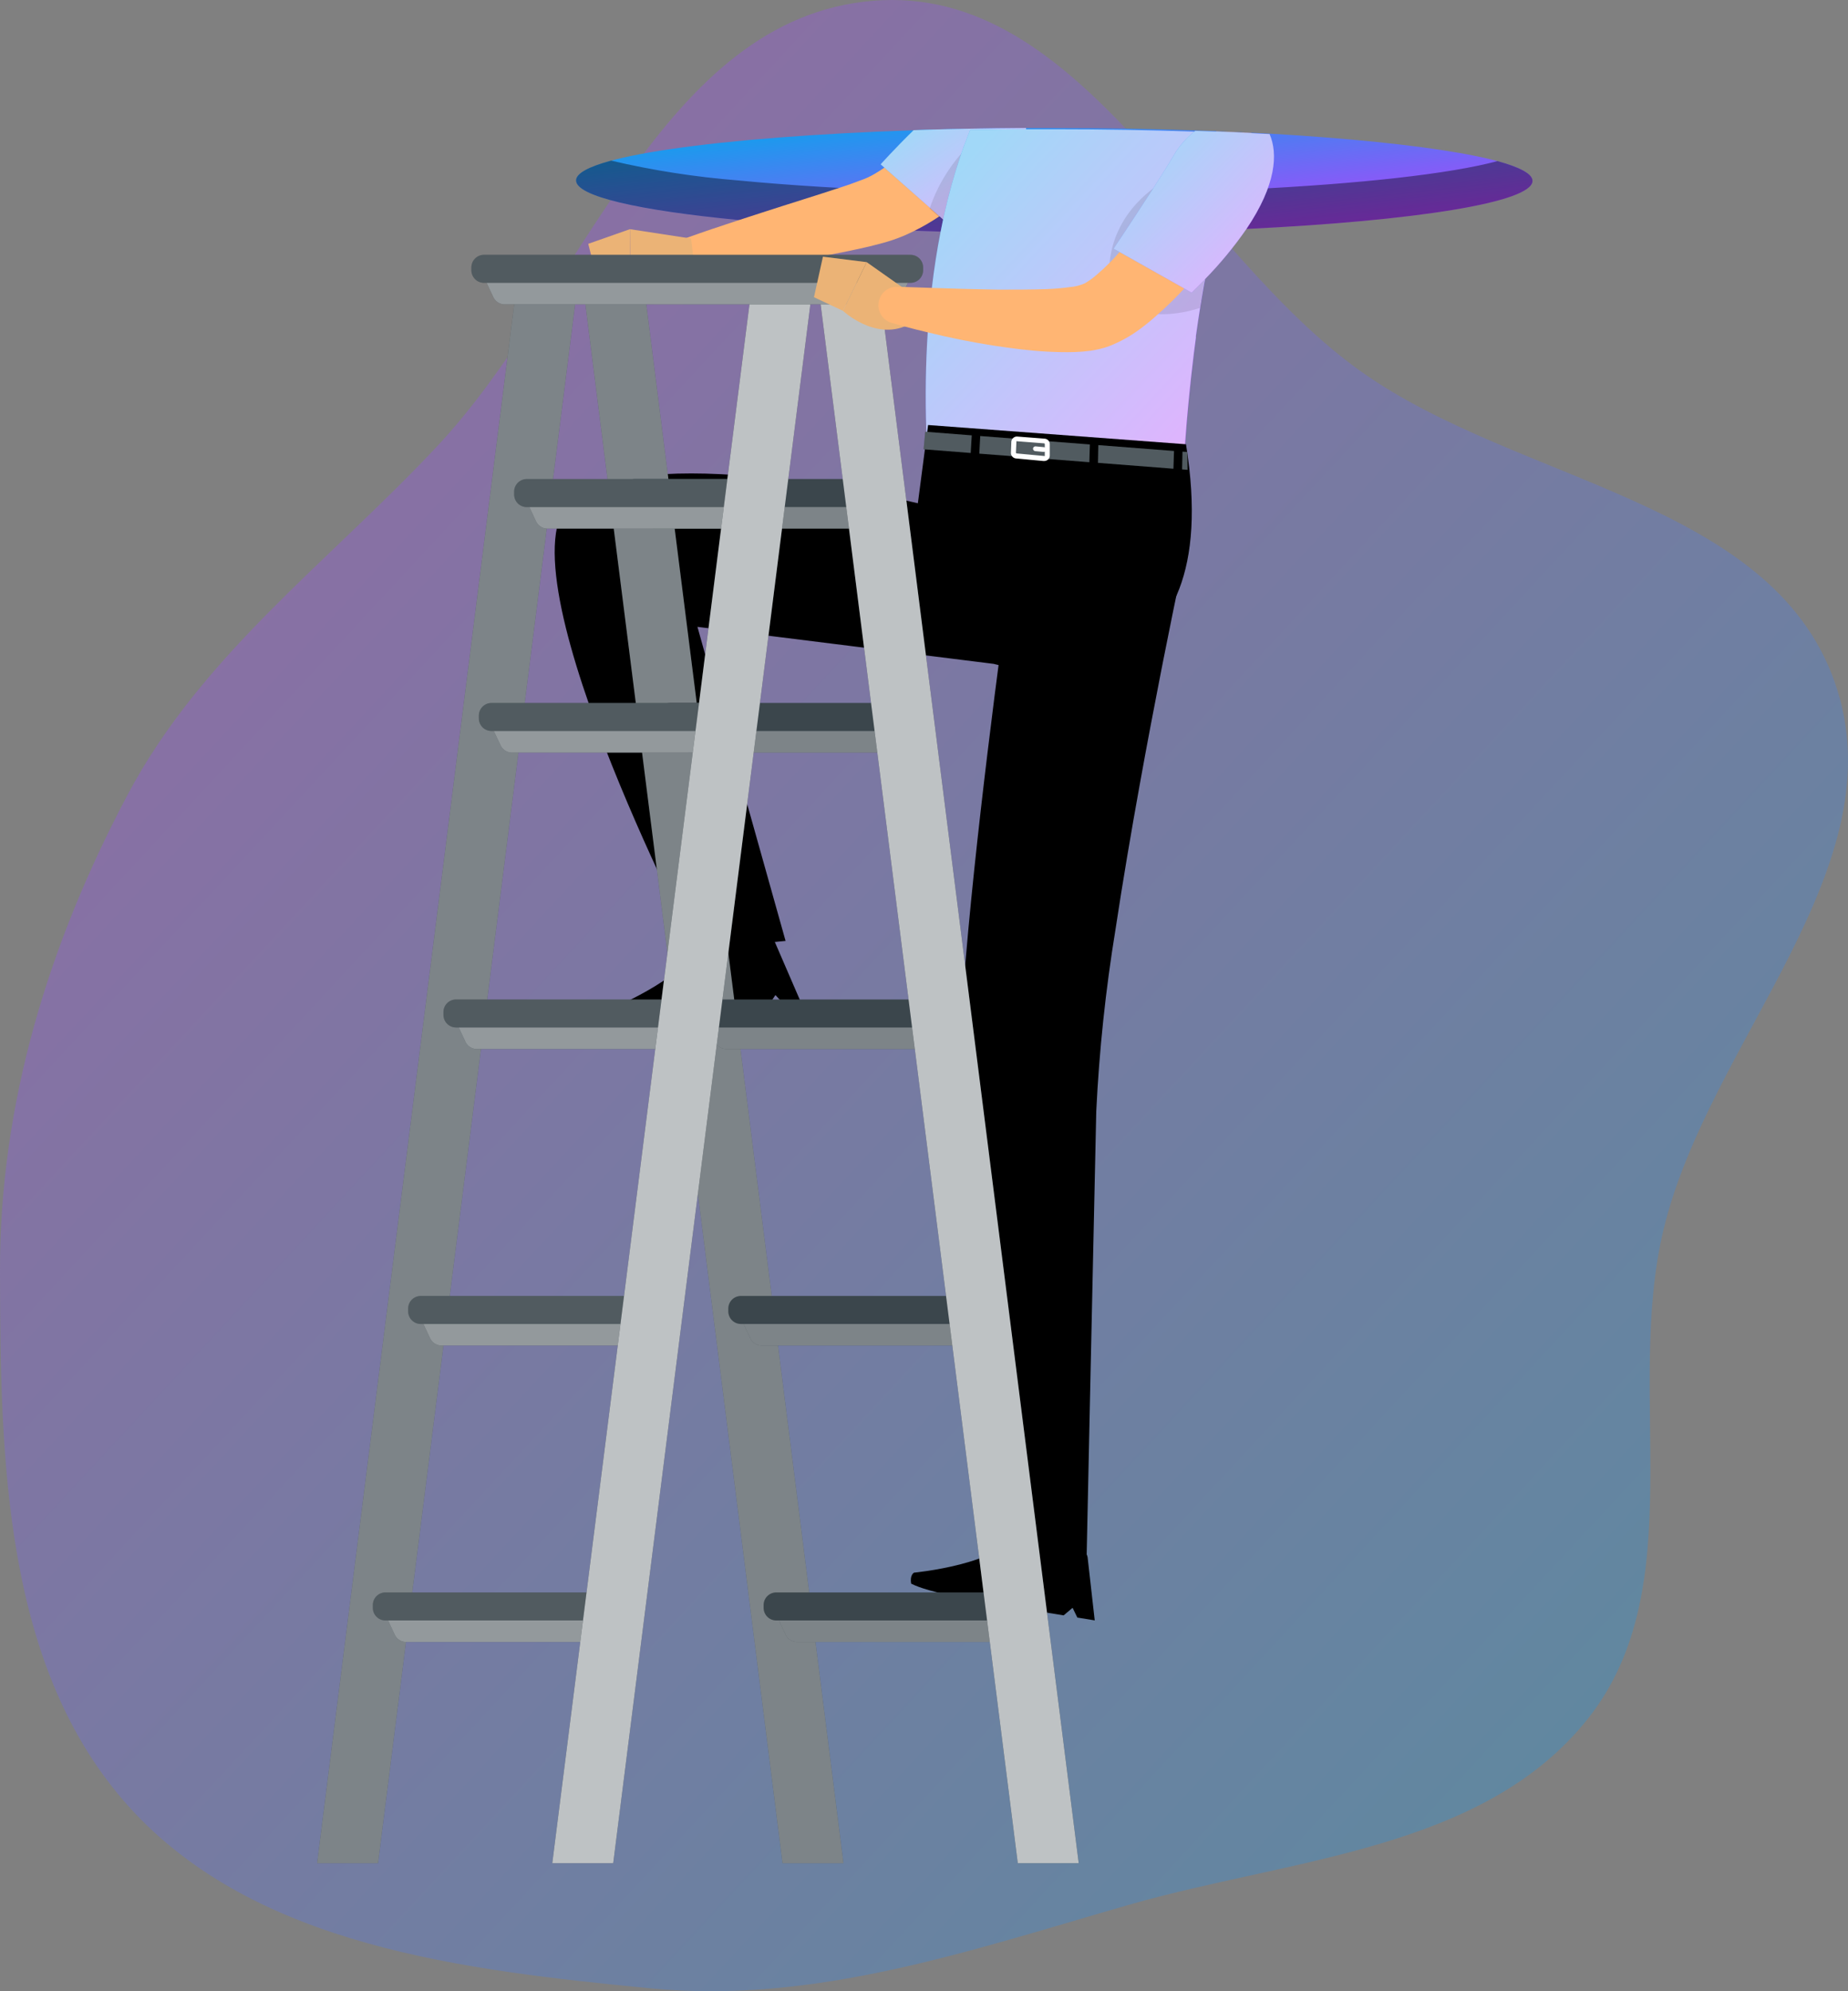 <svg width="260" height="280" viewBox="0 0 260 280" fill="none" xmlns="http://www.w3.org/2000/svg">
<rect x="0" y="0" width="260" height="280" fill="#808080" stroke="none"/>
<path opacity="0.3" d="M91.498 279.593C65.23 277.031 35.944 273.692 18.221 254.146C0.476 234.576 0.054 205.095 0 178.685C-0.047 155.124 6.895 132.612 17.933 111.794C28.366 92.116 46.165 79.08 61.419 62.846C81.88 41.071 93.087 2.523 122.878 0.107C152.136 -2.265 167.615 35.328 191.564 52.293C213.659 67.944 249.148 70.381 258.13 95.915C267.248 121.835 240.39 146.266 234.025 172.995C228.55 195.988 238.114 223.129 223.425 241.652C208.686 260.238 181.601 261.3 158.798 267.858C136.461 274.282 114.631 281.849 91.498 279.593Z" fill="url(#paint0_linear_2413_2015)"/>
<path d="M215.613 25.433C215.613 28.455 199.086 31.05 175.414 32.191L173.514 32.283L170.956 32.385C167.406 32.524 163.717 32.626 159.917 32.709H158.211H157.284C154.365 32.756 151.38 32.774 148.349 32.774C142.862 32.774 137.533 32.7 132.426 32.571L128.718 32.45C119.403 32.144 110.95 31.616 103.831 30.93C89.863 29.577 81.049 27.602 81.049 25.369C81.049 22.041 101.069 19.242 128.607 18.315L130.766 18.241C132.688 18.185 134.638 18.139 136.615 18.102C138.997 18.056 141.425 18.028 143.882 18.009H148.359C155.292 18.009 161.984 18.12 168.277 18.343L171.262 18.445L175.145 18.612L176.156 18.667L178.742 18.797C200.551 20.076 215.613 22.551 215.613 25.433Z" fill="url(#paint1_linear_2413_2015)"/>
<path opacity="0.4" d="M215.613 25.433C215.613 28.455 199.086 31.05 175.414 32.191L173.514 32.283L170.956 32.385C167.406 32.524 163.717 32.626 159.917 32.709H158.211H157.284C154.365 32.756 151.38 32.774 148.349 32.774C142.862 32.774 137.533 32.7 132.426 32.571L128.718 32.45C119.403 32.144 110.95 31.616 103.831 30.93C89.863 29.577 81.049 27.602 81.049 25.369C81.049 24.386 82.801 23.441 85.98 22.588C91.852 23.964 97.819 24.893 103.831 25.369C110.95 26.055 119.403 26.583 128.718 26.889L132.426 27.009C137.533 27.139 142.862 27.213 148.349 27.213C151.38 27.213 154.365 27.213 157.284 27.148H158.211H159.917C163.717 27.065 167.406 26.963 170.956 26.824L173.514 26.722L175.414 26.629C191.384 25.86 204.092 24.433 210.682 22.653C213.814 23.515 215.613 24.442 215.613 25.433Z" fill="black"/>
<path d="M143.779 18.074C143.712 19.178 143.297 20.233 142.593 21.087C141.823 22.013 141.165 22.718 140.415 23.487C139.97 23.941 139.488 24.414 139.071 24.822C138.774 25.128 138.468 25.415 138.144 25.693C136.574 27.143 134.915 28.493 133.176 29.734L132.87 29.947L132.063 30.485C130.953 31.227 129.795 31.896 128.597 32.487C128.152 32.709 127.67 32.923 127.225 33.127C126.115 33.594 124.972 33.978 123.805 34.276C122.767 34.554 121.775 34.795 120.793 34.999C119.412 35.305 118.012 35.583 116.687 35.833C114.156 36.324 111.635 36.76 109.096 37.131C106.936 37.455 104.776 37.761 102.607 38.057C100.865 38.271 99.122 38.456 97.361 38.604C97.167 38.628 96.971 38.628 96.777 38.604C96.19 38.524 95.648 38.246 95.241 37.817C94.833 37.387 94.584 36.831 94.534 36.241C94.525 36.124 94.525 36.006 94.534 35.889C94.558 35.376 94.734 34.882 95.039 34.469C95.344 34.056 95.766 33.744 96.249 33.572L96.472 33.497C98.872 32.635 101.282 31.82 103.701 31.032L107.362 29.845C111.07 28.64 114.777 27.51 118.383 26.314C119.31 26.017 120.172 25.712 120.997 25.387C121.707 25.152 122.391 24.841 123.036 24.46C123.453 24.219 123.87 23.951 124.296 23.663C125.231 23.035 126.131 22.358 126.993 21.633C128.217 20.623 129.44 19.511 130.636 18.352C132.558 18.297 134.507 18.25 136.485 18.213C138.895 18.12 141.323 18.093 143.779 18.074Z" fill="#FFB573"/>
<path d="M143.893 21.819C143.828 22.013 143.754 22.199 143.68 22.384C143.606 22.57 143.522 22.755 143.43 22.94C143.348 23.122 143.255 23.299 143.152 23.469L142.846 23.997V24.043C142.636 24.371 142.413 24.68 142.178 24.97C141.928 25.294 141.669 25.61 141.391 25.897L141.131 26.184C140.728 26.616 140.301 27.024 139.852 27.408C139.704 27.547 139.546 27.677 139.389 27.797C139.334 27.852 139.276 27.901 139.212 27.945C137.823 29.054 136.333 30.032 134.763 30.865L134.198 31.152L133.642 31.43L133.429 31.523L132.752 30.93L132.177 30.411L130.88 29.262L124.392 23.543L123.9 23.107C123.9 23.107 125.884 20.892 128.535 18.306L130.694 18.232C132.616 18.176 134.566 18.13 136.543 18.093C138.925 18.046 141.353 18.018 143.81 18H144.347C144.48 19.291 144.325 20.595 143.893 21.819Z" fill="url(#paint2_linear_2413_2015)"/>
<path opacity="0.6" d="M143.902 21.819C143.838 22.011 143.764 22.2 143.68 22.384C143.606 22.57 143.522 22.755 143.43 22.94C143.348 23.122 143.255 23.299 143.152 23.469L142.846 23.997V24.043C142.636 24.371 142.413 24.68 142.178 24.97C141.928 25.294 141.669 25.61 141.391 25.897L141.131 26.184C140.728 26.616 140.301 27.024 139.852 27.408C139.704 27.547 139.546 27.677 139.389 27.797C139.334 27.852 139.276 27.901 139.212 27.945C137.823 29.054 136.333 30.032 134.763 30.865L134.198 31.152L133.642 31.43L133.429 31.523L132.752 30.93L132.177 30.411L130.88 29.262L124.392 23.543L123.9 23.107C123.9 23.107 125.884 20.892 128.535 18.306L130.694 18.232C132.616 18.176 134.566 18.13 136.543 18.093C138.925 18.046 141.353 18.018 143.81 18H144.357C144.49 19.291 144.335 20.595 143.902 21.819Z" fill="white"/>
<path opacity="0.1" d="M139.146 28.01C137.361 29.437 135.409 30.641 133.334 31.597L130.785 29.345C132.124 25.369 134.536 21.84 137.755 19.149C138.914 21.3 139.285 25.795 139.146 28.01Z" fill="black"/>
<path d="M97.23 33.544L88.629 32.227L88.694 39.846C88.694 39.846 94.589 41.617 97.712 37.613L97.23 33.544Z" fill="#EBB376"/>
<path d="M82.764 34.285L84.182 39.948L88.686 39.846L88.621 32.227L82.764 34.285Z" fill="#EBB376"/>
<path d="M175.045 18.658C174.971 18.853 174.887 19.047 174.813 19.251C174.591 19.817 174.377 20.391 174.174 20.966C174.044 21.318 173.923 21.67 173.803 22.032C173.682 22.393 173.553 22.755 173.441 23.116C173.098 24.192 172.765 25.276 172.44 26.379C172.429 26.439 172.414 26.498 172.394 26.555C172.042 27.779 171.727 29.03 171.421 30.263V30.411C171.263 31.06 171.096 31.709 170.948 32.367C170.874 32.663 170.809 32.95 170.744 33.247C170.494 34.387 170.253 35.536 170.03 36.676C169.947 37.103 169.864 37.529 169.789 37.946C169.715 38.363 169.613 38.873 169.539 39.272C169.539 39.364 169.539 39.457 169.493 39.55C169.446 39.791 169.4 40.032 169.363 40.273C169.243 40.949 169.131 41.617 169.02 42.275C169.02 42.377 169.02 42.469 168.974 42.572L168.863 43.267C168.64 44.62 168.445 45.945 168.269 47.234C168.265 47.308 168.265 47.382 168.269 47.456C168.075 48.874 167.908 50.237 167.76 51.562C167.695 52.109 167.63 52.647 167.574 53.175C167.491 53.916 167.417 54.63 167.352 55.325C167.296 55.835 167.25 56.336 167.203 56.818C167.157 57.3 167.12 57.744 167.083 58.143C167.046 58.541 167.009 58.996 166.972 59.394C166.879 60.525 166.805 61.545 166.74 62.425C166.74 62.814 166.694 63.167 166.666 63.5C166.592 64.733 166.555 65.595 166.536 65.984C166.536 66.142 166.536 66.225 166.536 66.225L150.103 64.715H149.862L147.081 64.455L142.901 64.066L137.757 63.639L136.542 63.528L130.397 62.963C130.397 62.379 130.342 61.813 130.332 61.239C130.332 61.081 130.332 60.924 130.332 60.766C130.156 55.705 130.249 51.062 130.518 46.863C130.666 44.663 130.858 42.572 131.092 40.588C131.426 37.733 131.843 35.11 132.316 32.691C132.418 32.144 132.529 31.607 132.64 31.087C132.714 30.726 132.789 30.383 132.872 30.04C133.494 27.258 134.261 24.511 135.171 21.809C135.615 20.512 136.097 19.335 136.496 18.269C138.878 18.222 141.307 18.195 143.763 18.176H148.24C155.173 18.176 161.865 18.287 168.158 18.51L171.143 18.612L175.045 18.658Z" fill="url(#paint3_linear_2413_2015)"/>
<path opacity="0.6" d="M175.045 18.658C174.971 18.853 174.887 19.047 174.813 19.251C174.591 19.817 174.377 20.391 174.174 20.966C174.044 21.318 173.923 21.67 173.803 22.032C173.682 22.393 173.553 22.755 173.441 23.116V23.181C173.098 24.238 172.783 25.294 172.468 26.379C172.457 26.439 172.441 26.498 172.422 26.555C171.977 28.131 171.56 29.734 171.17 31.347C171.087 31.69 171.013 32.042 170.939 32.385C170.865 32.728 170.8 32.969 170.735 33.266C170.485 34.406 170.244 35.555 170.021 36.695C169.928 37.121 169.845 37.548 169.771 37.974C169.687 38.41 169.604 38.855 169.53 39.29C169.53 39.383 169.53 39.485 169.474 39.578C169.428 39.819 169.382 40.06 169.344 40.301C169.224 40.977 169.113 41.645 169.002 42.303C169.002 42.405 169.002 42.497 168.955 42.599L168.844 43.294C168.631 44.648 168.427 45.973 168.251 47.261C168.246 47.336 168.246 47.41 168.251 47.484C168.056 48.902 167.889 50.264 167.741 51.59C167.676 52.137 167.611 52.674 167.556 53.203C167.472 53.944 167.398 54.658 167.333 55.353C167.278 55.863 167.231 56.363 167.185 56.845C167.139 57.327 167.101 57.772 167.064 58.171C167.027 58.569 166.99 59.023 166.953 59.422C166.86 60.553 166.786 61.572 166.721 62.453C166.721 62.842 166.675 63.194 166.647 63.528C166.573 64.761 166.536 65.623 166.518 66.012C166.518 66.17 166.518 66.253 166.518 66.253L150.084 64.742H149.843L147.062 64.483L142.882 64.094L137.757 63.639L136.542 63.528L130.397 62.963C130.397 62.379 130.342 61.813 130.332 61.239C130.332 61.081 130.332 60.924 130.332 60.766C130.156 55.705 130.249 51.062 130.518 46.863C130.666 44.663 130.858 42.572 131.092 40.588C131.426 37.733 131.843 35.11 132.316 32.691C132.418 32.144 132.529 31.607 132.64 31.087C132.714 30.726 132.789 30.383 132.872 30.04C133.494 27.258 134.261 24.511 135.171 21.809C135.615 20.512 136.097 19.335 136.496 18.269C138.878 18.222 141.307 18.195 143.763 18.176H148.24C155.173 18.176 161.865 18.287 168.158 18.51L171.143 18.612L175.045 18.658Z" fill="white"/>
<path d="M86.314 141.682C86.314 141.682 97.9 136.863 98.299 132.089C98.303 131.975 98.331 131.863 98.381 131.76C98.431 131.657 98.502 131.565 98.589 131.491C98.676 131.417 98.778 131.362 98.888 131.329C98.997 131.297 99.112 131.287 99.226 131.301L108.068 131.839C108.277 131.856 108.477 131.929 108.648 132.05C108.819 132.17 108.955 132.334 109.042 132.525L112.582 140.709L110.126 141.043L109.097 139.921L108.17 141.312C94.86 143.165 89.095 143.768 86.352 143.304C85.851 142.183 86.314 141.682 86.314 141.682Z" fill="black"/>
<path d="M140.621 93.55C140.111 93.438 139.833 93.355 139.833 93.355L98.124 88.146L110.525 132.312L97.901 133.517C97.901 133.517 69.094 77.95 80.865 69.933C92.636 61.915 129.137 70.767 129.137 70.767L130.574 59.765L166.861 62.471C172.691 98.74 145.626 94.597 140.621 93.55Z" fill="black"/>
<path d="M128.596 221.143C128.596 221.143 141.091 219.948 142.861 215.462C142.898 215.357 142.956 215.26 143.031 215.178C143.106 215.097 143.197 215.031 143.298 214.985C143.4 214.939 143.509 214.914 143.62 214.911C143.731 214.909 143.842 214.929 143.945 214.97L152.287 218.066C152.48 218.142 152.649 218.268 152.778 218.431C152.907 218.594 152.99 218.788 153.019 218.993L154.02 227.854L151.573 227.455L150.906 226.084L149.646 227.149C136.391 225.008 130.682 223.942 128.198 222.691C127.966 221.468 128.596 221.143 128.596 221.143Z" fill="black"/>
<path d="M167.222 75.615C167.166 75.837 165.655 82.789 163.681 92.752C163.57 93.318 163.459 93.911 163.338 94.495C162.411 99.231 161.392 104.561 160.391 110.113C159.167 116.87 157.953 124.016 156.933 130.754C155.551 139.196 154.651 147.709 154.236 156.253C153.754 177.728 152.855 220.105 152.855 220.105L141.297 218.251C141.297 218.251 134.911 173.057 134.985 151.173C135.041 137.27 138.489 108.621 140.843 90.806C142.029 81.667 142.938 75.364 142.938 75.364L156.034 75.485L167.222 75.615Z" fill="black"/>
<path d="M166.312 66.003L167.082 66.068L167.045 63.556L166.368 63.51L166.312 66.003Z" fill="#263238"/>
<path d="M137.781 63.788L153.26 64.993L153.334 62.499L137.911 61.313L137.781 63.788Z" fill="#263238"/>
<path d="M136.717 61.22L130.173 60.71L129.941 63.176L136.569 63.695L136.717 61.22Z" fill="#263238"/>
<path d="M165.175 63.417L154.525 62.592L154.479 65.085L165.091 65.91L165.175 63.417Z" fill="#263238"/>
<g opacity="0.2">
<path d="M166.312 66.003L167.082 66.068L167.045 63.556L166.368 63.51L166.312 66.003Z" fill="white"/>
<path d="M137.783 63.788L153.262 64.993L153.336 62.499L137.913 61.313L137.783 63.788Z" fill="white"/>
<path d="M136.717 61.22L130.173 60.71L129.941 63.176L136.569 63.695L136.717 61.22Z" fill="white"/>
<path d="M165.173 63.417L154.523 62.592L154.477 65.085L165.089 65.91L165.173 63.417Z" fill="white"/>
</g>
<path d="M146.873 64.826H146.799L142.943 64.464C142.742 64.448 142.554 64.353 142.421 64.201C142.288 64.049 142.219 63.851 142.23 63.649L142.285 62.138C142.289 62.031 142.314 61.927 142.361 61.831C142.407 61.735 142.473 61.65 142.554 61.582C142.632 61.509 142.724 61.455 142.825 61.421C142.925 61.387 143.032 61.376 143.138 61.387L146.975 61.684C147.177 61.698 147.365 61.79 147.5 61.941C147.635 62.091 147.706 62.288 147.698 62.49V64.066C147.697 64.173 147.673 64.278 147.628 64.376C147.583 64.473 147.519 64.56 147.439 64.631C147.282 64.766 147.08 64.836 146.873 64.826ZM143.073 62.045C143.049 62.037 143.023 62.037 142.999 62.045C142.993 62.058 142.99 62.072 142.99 62.087C142.99 62.101 142.993 62.115 142.999 62.129L142.934 63.639C142.933 63.655 142.935 63.67 142.94 63.685C142.945 63.699 142.953 63.713 142.963 63.724C142.974 63.735 142.986 63.744 143 63.751C143.015 63.757 143.03 63.76 143.045 63.76L146.901 64.121C146.916 64.127 146.931 64.131 146.947 64.131C146.963 64.131 146.979 64.127 146.994 64.121C147.005 64.095 147.005 64.065 146.994 64.038V62.462C146.994 62.432 146.982 62.403 146.962 62.38C146.941 62.358 146.913 62.344 146.882 62.342L143.045 62.045H143.073Z" fill="white"/>
<path d="M146.822 63.547L145.645 63.435C145.556 63.426 145.474 63.382 145.416 63.313C145.359 63.243 145.331 63.154 145.339 63.065C145.349 62.978 145.392 62.898 145.459 62.843C145.527 62.787 145.614 62.76 145.701 62.768L146.878 62.879C146.966 62.879 147.051 62.914 147.114 62.977C147.176 63.04 147.211 63.124 147.211 63.213C147.211 63.301 147.176 63.386 147.114 63.449C147.051 63.511 146.966 63.547 146.878 63.547H146.822Z" fill="white"/>
<path opacity="0.1" d="M172.395 26.564C171.95 28.14 171.533 29.744 171.143 31.356C170.995 31.996 170.847 32.635 170.708 33.275C170.013 36.417 169.419 39.568 168.928 42.609L168.817 43.304C162.449 45.352 155.841 43.943 156.054 37.807C156.36 29.586 163.367 25.758 163.367 25.758C166.49 24.043 169.762 24.711 172.395 26.564Z" fill="black"/>
<path d="M110.097 262H118.671L90.79 41.682H82.217L110.097 262Z" fill="#263238"/>
<path opacity="0.4" d="M110.097 262H118.671L90.79 41.682H82.217L110.097 262Z" fill="white"/>
<path d="M92.173 74.335H119.432C119.772 74.317 120.099 74.203 120.376 74.006C120.654 73.809 120.869 73.538 120.999 73.223L122.732 69.516H88.873L90.606 73.223C90.736 73.538 90.951 73.809 91.228 74.006C91.506 74.203 91.833 74.317 92.173 74.335Z" fill="#263238"/>
<path opacity="0.4" d="M92.173 74.335H119.432C119.772 74.317 120.099 74.203 120.376 74.006C120.654 73.809 120.869 73.538 120.999 73.223L122.732 69.516H88.873L90.606 73.223C90.736 73.538 90.951 73.809 91.228 74.006C91.506 74.203 91.833 74.317 92.173 74.335Z" fill="white"/>
<path d="M89.324 71.295H122.265C123.243 71.295 124.035 70.503 124.035 69.525V69.126C124.035 68.149 123.243 67.356 122.265 67.356H89.324C88.346 67.356 87.553 68.149 87.553 69.126V69.525C87.553 70.503 88.346 71.295 89.324 71.295Z" fill="#263238"/>
<path opacity="0.1" d="M89.324 71.295H122.265C123.243 71.295 124.035 70.503 124.035 69.525V69.126C124.035 68.149 123.243 67.356 122.265 67.356H89.324C88.346 67.356 87.553 68.149 87.553 69.126V69.525C87.553 70.503 88.346 71.295 89.324 71.295Z" fill="white"/>
<path d="M97.147 105.831H124.397C124.739 105.814 125.068 105.699 125.346 105.5C125.623 105.301 125.838 105.027 125.964 104.709L127.697 101.048H93.848L95.572 104.709C95.699 105.027 95.915 105.302 96.195 105.501C96.474 105.7 96.805 105.814 97.147 105.831Z" fill="#263238"/>
<path opacity="0.4" d="M97.147 105.831H124.397C124.739 105.814 125.068 105.699 125.346 105.5C125.623 105.301 125.838 105.027 125.964 104.709L127.697 101.048H93.848L95.572 104.709C95.699 105.027 95.915 105.302 96.195 105.501C96.474 105.7 96.805 105.814 97.147 105.831Z" fill="white"/>
<path d="M94.302 102.791H127.243C128.221 102.791 129.014 101.998 129.014 101.02V100.622C129.014 99.644 128.221 98.851 127.243 98.851H94.302C93.324 98.851 92.532 99.644 92.532 100.622V101.02C92.532 101.998 93.324 102.791 94.302 102.791Z" fill="#263238"/>
<path opacity="0.1" d="M94.302 102.791H127.243C128.221 102.791 129.014 101.998 129.014 101.02V100.622C129.014 99.644 128.221 98.851 127.243 98.851H94.302C93.324 98.851 92.532 99.644 92.532 100.622V101.02C92.532 101.998 93.324 102.791 94.302 102.791Z" fill="white"/>
<path d="M102.117 147.512H129.413C129.755 147.498 130.085 147.385 130.365 147.188C130.644 146.991 130.861 146.717 130.989 146.4L132.713 142.693H98.826L100.559 146.4C100.685 146.715 100.899 146.987 101.175 147.185C101.451 147.382 101.778 147.496 102.117 147.512Z" fill="#263238"/>
<path opacity="0.4" d="M102.117 147.512H129.413C129.755 147.498 130.085 147.385 130.365 147.188C130.644 146.991 130.861 146.717 130.989 146.4L132.713 142.693H98.826L100.559 146.4C100.685 146.715 100.899 146.987 101.175 147.185C101.451 147.382 101.778 147.496 102.117 147.512Z" fill="white"/>
<path d="M99.275 144.481H132.216C133.194 144.481 133.986 143.689 133.986 142.711V142.313C133.986 141.335 133.194 140.542 132.216 140.542H99.275C98.297 140.542 97.504 141.335 97.504 142.313V142.711C97.504 143.689 98.297 144.481 99.275 144.481Z" fill="#263238"/>
<path opacity="0.1" d="M99.275 144.481H132.216C133.194 144.481 133.986 143.689 133.986 142.711V142.313C133.986 141.335 133.194 140.542 132.216 140.542H99.275C98.297 140.542 97.504 141.335 97.504 142.313V142.711C97.504 143.689 98.297 144.481 99.275 144.481Z" fill="white"/>
<path d="M107.083 189.203H134.342C134.682 189.187 135.011 189.074 135.288 188.877C135.566 188.679 135.781 188.407 135.909 188.091L137.642 184.383H103.783L105.516 188.091C105.644 188.407 105.859 188.679 106.137 188.877C106.414 189.074 106.743 189.187 107.083 189.203Z" fill="#263238"/>
<path opacity="0.4" d="M107.083 189.203H134.342C134.682 189.187 135.011 189.074 135.288 188.877C135.566 188.679 135.781 188.407 135.909 188.091L137.642 184.383H103.783L105.516 188.091C105.644 188.407 105.859 188.679 106.137 188.877C106.414 189.074 106.743 189.187 107.083 189.203Z" fill="white"/>
<path d="M104.24 186.172H137.181C138.159 186.172 138.951 185.38 138.951 184.402V184.003C138.951 183.026 138.159 182.233 137.181 182.233H104.24C103.262 182.233 102.469 183.026 102.469 184.003V184.402C102.469 185.38 103.262 186.172 104.24 186.172Z" fill="#263238"/>
<path opacity="0.1" d="M104.24 186.172H137.181C138.159 186.172 138.951 185.38 138.951 184.402V184.003C138.951 183.026 138.159 182.233 137.181 182.233H104.24C103.262 182.233 102.469 183.026 102.469 184.003V184.402C102.469 185.38 103.262 186.172 104.24 186.172Z" fill="white"/>
<path d="M112.065 230.894H139.315C139.655 230.879 139.984 230.766 140.262 230.569C140.54 230.372 140.755 230.098 140.881 229.782L142.615 226.074H108.756L110.489 229.782C110.617 230.099 110.834 230.373 111.113 230.57C111.393 230.767 111.723 230.88 112.065 230.894Z" fill="#263238"/>
<path opacity="0.4" d="M112.065 230.894H139.315C139.655 230.879 139.984 230.766 140.262 230.569C140.54 230.372 140.755 230.098 140.881 229.782L142.615 226.074H108.756L110.489 229.782C110.617 230.099 110.834 230.373 111.113 230.57C111.393 230.767 111.723 230.88 112.065 230.894Z" fill="white"/>
<path d="M109.206 227.863H142.148C143.125 227.863 143.918 227.071 143.918 226.093V225.694C143.918 224.717 143.125 223.924 142.148 223.924H109.206C108.229 223.924 107.436 224.717 107.436 225.694V226.093C107.436 227.071 108.229 227.863 109.206 227.863Z" fill="#263238"/>
<path opacity="0.1" d="M109.206 227.863H142.148C143.125 227.863 143.918 227.071 143.918 226.093V225.694C143.918 224.717 143.125 223.924 142.148 223.924H109.206C108.229 223.924 107.436 224.717 107.436 225.694V226.093C107.436 227.071 108.229 227.863 109.206 227.863Z" fill="white"/>
<path d="M143.195 262H151.768L123.888 41.682H115.314L143.195 262Z" fill="#263238"/>
<path opacity="0.7" d="M143.195 262H151.768L123.888 41.682H115.314L143.195 262Z" fill="white"/>
<path d="M53.187 262H44.613L72.484 41.682H81.058L53.187 262Z" fill="#263238"/>
<path opacity="0.4" d="M53.187 262H44.613L72.484 41.682H81.058L53.187 262Z" fill="white"/>
<path d="M104.2 74.335H76.95C76.609 74.319 76.279 74.206 76.001 74.008C75.721 73.812 75.504 73.539 75.374 73.223L73.65 69.516H107.5L105.767 73.223C105.639 73.539 105.424 73.812 105.146 74.009C104.869 74.206 104.54 74.319 104.2 74.335Z" fill="#263238"/>
<path opacity="0.5" d="M104.2 74.335H76.95C76.609 74.319 76.279 74.206 76.001 74.008C75.721 73.812 75.504 73.539 75.374 73.223L73.65 69.516H107.5L105.767 73.223C105.639 73.539 105.424 73.812 105.146 74.009C104.869 74.206 104.54 74.319 104.2 74.335Z" fill="white"/>
<path d="M107.045 67.365H74.104C73.127 67.365 72.334 68.158 72.334 69.136V69.534C72.334 70.512 73.127 71.305 74.104 71.305H107.045C108.023 71.305 108.816 70.512 108.816 69.534V69.136C108.816 68.158 108.023 67.365 107.045 67.365Z" fill="#263238"/>
<path opacity="0.2" d="M107.045 67.365H74.104C73.127 67.365 72.334 68.158 72.334 69.136V69.534C72.334 70.512 73.127 71.305 74.104 71.305H107.045C108.023 71.305 108.816 70.512 108.816 69.534V69.136C108.816 68.158 108.023 67.365 107.045 67.365Z" fill="white"/>
<path d="M99.235 105.831H71.948C71.607 105.813 71.279 105.698 71.001 105.499C70.724 105.3 70.509 105.026 70.382 104.709L68.648 101.048H102.535L100.802 104.709C100.675 105.026 100.46 105.3 100.182 105.499C99.905 105.698 99.576 105.813 99.235 105.831Z" fill="#263238"/>
<path opacity="0.5" d="M99.235 105.831H71.948C71.607 105.813 71.279 105.698 71.001 105.499C70.724 105.3 70.509 105.026 70.382 104.709L68.648 101.048H102.535L100.802 104.709C100.675 105.026 100.46 105.3 100.182 105.499C99.905 105.698 99.576 105.813 99.235 105.831Z" fill="white"/>
<path d="M102.083 98.851H69.141C68.164 98.851 67.371 99.644 67.371 100.622V101.02C67.371 101.998 68.164 102.791 69.141 102.791H102.083C103.06 102.791 103.853 101.998 103.853 101.02V100.622C103.853 99.644 103.06 98.851 102.083 98.851Z" fill="#263238"/>
<path opacity="0.2" d="M102.083 98.851H69.141C68.164 98.851 67.371 99.644 67.371 100.622V101.02C67.371 101.998 68.164 102.791 69.141 102.791H102.083C103.06 102.791 103.853 101.998 103.853 101.02V100.622C103.853 99.644 103.06 98.851 102.083 98.851Z" fill="white"/>
<path d="M94.257 147.512H67.007C66.666 147.497 66.337 147.384 66.059 147.187C65.782 146.99 65.567 146.717 65.44 146.4L63.707 142.693H97.556L95.832 146.4C95.705 146.717 95.488 146.991 95.208 147.188C94.929 147.385 94.599 147.498 94.257 147.512Z" fill="#263238"/>
<path opacity="0.5" d="M94.257 147.512H67.007C66.666 147.497 66.337 147.384 66.059 147.187C65.782 146.99 65.567 146.717 65.44 146.4L63.707 142.693H97.556L95.832 146.4C95.705 146.717 95.488 146.991 95.208 147.188C94.929 147.385 94.599 147.498 94.257 147.512Z" fill="white"/>
<path d="M97.102 140.542H64.161C63.183 140.542 62.391 141.335 62.391 142.313V142.711C62.391 143.689 63.183 144.481 64.161 144.481H97.102C98.08 144.481 98.872 143.689 98.872 142.711V142.313C98.872 141.335 98.08 140.542 97.102 140.542Z" fill="#263238"/>
<path opacity="0.2" d="M97.102 140.542H64.161C63.183 140.542 62.391 141.335 62.391 142.313V142.711C62.391 143.689 63.183 144.481 64.161 144.481H97.102C98.08 144.481 98.872 143.689 98.872 142.711V142.313C98.872 141.335 98.08 140.542 97.102 140.542Z" fill="white"/>
<path d="M89.29 189.203H62.04C61.699 189.188 61.369 189.075 61.089 188.878C60.81 188.68 60.593 188.407 60.464 188.091L58.74 184.383H92.59L90.856 188.091C90.73 188.407 90.515 188.681 90.237 188.878C89.959 189.075 89.63 189.188 89.29 189.203Z" fill="#263238"/>
<path opacity="0.5" d="M89.29 189.203H62.04C61.699 189.188 61.369 189.075 61.089 188.878C60.81 188.68 60.593 188.407 60.464 188.091L58.74 184.383H92.59L90.856 188.091C90.73 188.407 90.515 188.681 90.237 188.878C89.959 189.075 89.63 189.188 89.29 189.203Z" fill="white"/>
<path d="M92.137 182.233H59.196C58.218 182.233 57.426 183.026 57.426 184.003V184.402C57.426 185.38 58.218 186.172 59.196 186.172H92.137C93.115 186.172 93.908 185.38 93.908 184.402V184.003C93.908 183.026 93.115 182.233 92.137 182.233Z" fill="#263238"/>
<path opacity="0.2" d="M92.137 182.233H59.196C58.218 182.233 57.426 183.026 57.426 184.003V184.402C57.426 185.38 58.218 186.172 59.196 186.172H92.137C93.115 186.172 93.908 185.38 93.908 184.402V184.003C93.908 183.026 93.115 182.233 92.137 182.233Z" fill="white"/>
<path d="M84.321 230.894H57.061C56.721 230.878 56.393 230.765 56.115 230.567C55.837 230.37 55.622 230.098 55.495 229.782L53.762 226.074H87.621L85.887 229.782C85.761 230.098 85.546 230.372 85.268 230.569C84.99 230.766 84.661 230.879 84.321 230.894Z" fill="#263238"/>
<path opacity="0.5" d="M84.321 230.894H57.061C56.721 230.878 56.393 230.765 56.115 230.567C55.837 230.37 55.622 230.098 55.495 229.782L53.762 226.074H87.621L85.887 229.782C85.761 230.098 85.546 230.372 85.268 230.569C84.99 230.766 84.661 230.879 84.321 230.894Z" fill="white"/>
<path d="M87.167 223.924H54.225C53.248 223.924 52.455 224.717 52.455 225.694V226.093C52.455 227.071 53.248 227.863 54.225 227.863H87.167C88.144 227.863 88.937 227.071 88.937 226.093V225.694C88.937 224.717 88.144 223.924 87.167 223.924Z" fill="#263238"/>
<path opacity="0.2" d="M87.167 223.924H54.225C53.248 223.924 52.455 224.717 52.455 225.694V226.093C52.455 227.071 53.248 227.863 54.225 227.863H87.167C88.144 227.863 88.937 227.071 88.937 226.093V225.694C88.937 224.717 88.144 223.924 87.167 223.924Z" fill="white"/>
<path d="M86.275 262H77.701L105.582 41.682H114.155L86.275 262Z" fill="#263238"/>
<path opacity="0.7" d="M86.275 262H77.701L105.582 41.682H114.155L86.275 262Z" fill="white"/>
<path d="M125.26 42.803H70.927C70.587 42.785 70.26 42.671 69.982 42.474C69.705 42.277 69.489 42.005 69.36 41.691L67.627 37.983H128.56L126.836 41.691C126.7 42.003 126.482 42.272 126.204 42.468C125.926 42.664 125.599 42.78 125.26 42.803Z" fill="#263238"/>
<path opacity="0.5" d="M125.26 42.803H70.927C70.587 42.785 70.26 42.671 69.982 42.474C69.705 42.277 69.489 42.005 69.36 41.691L67.627 37.983H128.56L126.836 41.691C126.7 42.003 126.482 42.272 126.204 42.468C125.926 42.664 125.599 42.78 125.26 42.803Z" fill="white"/>
<path d="M128.106 35.833H68.091C67.113 35.833 66.32 36.626 66.32 37.603V38.002C66.32 38.98 67.113 39.772 68.091 39.772H128.106C129.084 39.772 129.876 38.98 129.876 38.002V37.603C129.876 36.626 129.084 35.833 128.106 35.833Z" fill="#263238"/>
<path opacity="0.2" d="M128.106 35.833H68.091C67.113 35.833 66.32 36.626 66.32 37.603V38.002C66.32 38.98 67.113 39.772 68.091 39.772H128.106C129.084 39.772 129.876 38.98 129.876 38.002V37.603C129.876 36.626 129.084 35.833 128.106 35.833Z" fill="white"/>
<path d="M129.062 41.886L121.934 36.862L118.598 43.712C118.598 43.712 123.084 47.919 127.662 45.732L129.062 41.886Z" fill="#EBB376"/>
<path d="M115.78 36.093L114.52 41.793L118.598 43.712L121.935 36.862L115.78 36.093Z" fill="#EBB376"/>
<path d="M177.788 26.036C176.388 28.196 174.961 30.262 173.469 32.283C172.347 33.775 171.198 35.249 169.993 36.695C169.631 37.14 169.261 37.576 168.89 38.011C168.158 38.855 167.416 39.698 166.638 40.532C165.711 41.57 164.663 42.59 163.579 43.591L162.958 44.147C162.148 44.896 161.297 45.598 160.409 46.251C159.087 47.242 157.637 48.049 156.099 48.652C155.644 48.829 155.176 48.971 154.699 49.078C154.245 49.189 153.856 49.245 153.439 49.319C152.704 49.419 151.965 49.481 151.224 49.505C149.824 49.551 148.517 49.505 147.229 49.44C144.671 49.301 142.205 48.958 139.767 48.596C136.653 48.105 133.594 47.493 130.564 46.742C129.442 46.483 128.33 46.196 127.218 45.899L125.447 45.408C124.883 45.242 124.392 44.89 124.055 44.408C123.718 43.926 123.555 43.344 123.593 42.757C123.606 42.569 123.637 42.383 123.686 42.201C123.819 41.719 124.09 41.287 124.465 40.958C124.841 40.628 125.305 40.416 125.799 40.347C125.956 40.328 126.115 40.328 126.272 40.347H126.318H126.967C128.367 40.393 129.748 40.449 131.166 40.486C134.29 40.597 137.404 40.681 140.435 40.727C142.761 40.727 145.069 40.727 147.303 40.653C148.415 40.606 149.5 40.514 150.482 40.375C151.218 40.323 151.939 40.144 152.614 39.846C153.258 39.476 153.861 39.038 154.412 38.539C154.968 38.058 155.552 37.52 156.127 36.936C156.294 36.779 156.451 36.612 156.609 36.445C156.933 36.111 157.248 35.759 157.536 35.407C158.333 34.535 159.102 33.627 159.871 32.691C160.214 32.265 160.566 31.838 160.909 31.403C162.578 29.299 164.237 27.083 165.84 24.85C166.934 23.339 168.009 21.809 169.047 20.308L169.103 20.215C169.62 19.46 170.331 18.858 171.161 18.473L175.044 18.64L176.055 18.695C176.161 18.753 176.263 18.818 176.36 18.89C177.482 19.661 178.258 20.839 178.525 22.173C178.791 23.508 178.527 24.893 177.788 26.036Z" fill="#FFB573"/>
<path d="M175.367 32.19C173.616 34.719 171.653 37.094 169.5 39.29C168.925 39.883 168.313 40.495 167.646 41.144L166.608 40.56L157.515 35.444L156.672 34.971C156.672 34.971 157.265 34.044 158.146 32.756C159.249 31.087 160.815 28.705 162.27 26.462C163.401 24.701 164.458 23.024 165.153 21.828C165.925 20.503 166.945 19.339 168.156 18.398L171.14 18.5L175.024 18.667L176.034 18.723L178.62 18.853C179.816 21.615 179.556 25.999 175.367 32.19Z" fill="url(#paint4_linear_2413_2015)"/>
<path opacity="0.6" d="M175.367 32.19C173.616 34.719 171.653 37.094 169.5 39.29C168.925 39.883 168.313 40.495 167.646 41.144L166.608 40.56L157.515 35.444L156.672 34.971C156.672 34.971 157.265 34.044 158.146 32.756C159.249 31.087 160.815 28.705 162.27 26.462C163.401 24.701 164.458 23.024 165.153 21.828C165.925 20.503 166.945 19.339 168.156 18.398L171.14 18.5L175.024 18.667L176.034 18.723L178.62 18.853C179.816 21.615 179.556 25.999 175.367 32.19Z" fill="white"/>
<defs>
<linearGradient id="paint0_linear_2413_2015" x1="260" y1="280" x2="-19.233" y2="20.712" gradientUnits="userSpaceOnUse">
<stop offset="0.105" stop-color="#149EED"/>
<stop offset="0.895" stop-color="#B440FC"/>
</linearGradient>
<linearGradient id="paint1_linear_2413_2015" x1="81.049" y1="18.009" x2="84.251" y2="47.188" gradientUnits="userSpaceOnUse">
<stop offset="0.105" stop-color="#149EED"/>
<stop offset="0.895" stop-color="#B440FC"/>
</linearGradient>
<linearGradient id="paint2_linear_2413_2015" x1="123.9" y1="18" x2="136.334" y2="36.842" gradientUnits="userSpaceOnUse">
<stop offset="0.105" stop-color="#149EED"/>
<stop offset="0.895" stop-color="#B440FC"/>
</linearGradient>
<linearGradient id="paint3_linear_2413_2015" x1="130.242" y1="18.176" x2="178.174" y2="62.869" gradientUnits="userSpaceOnUse">
<stop offset="0.105" stop-color="#149EED"/>
<stop offset="0.895" stop-color="#B440FC"/>
</linearGradient>
<linearGradient id="paint4_linear_2413_2015" x1="156.672" y1="18.398" x2="179.417" y2="40.966" gradientUnits="userSpaceOnUse">
<stop offset="0.105" stop-color="#149EED"/>
<stop offset="0.895" stop-color="#B440FC"/>
</linearGradient>
</defs>
</svg>

